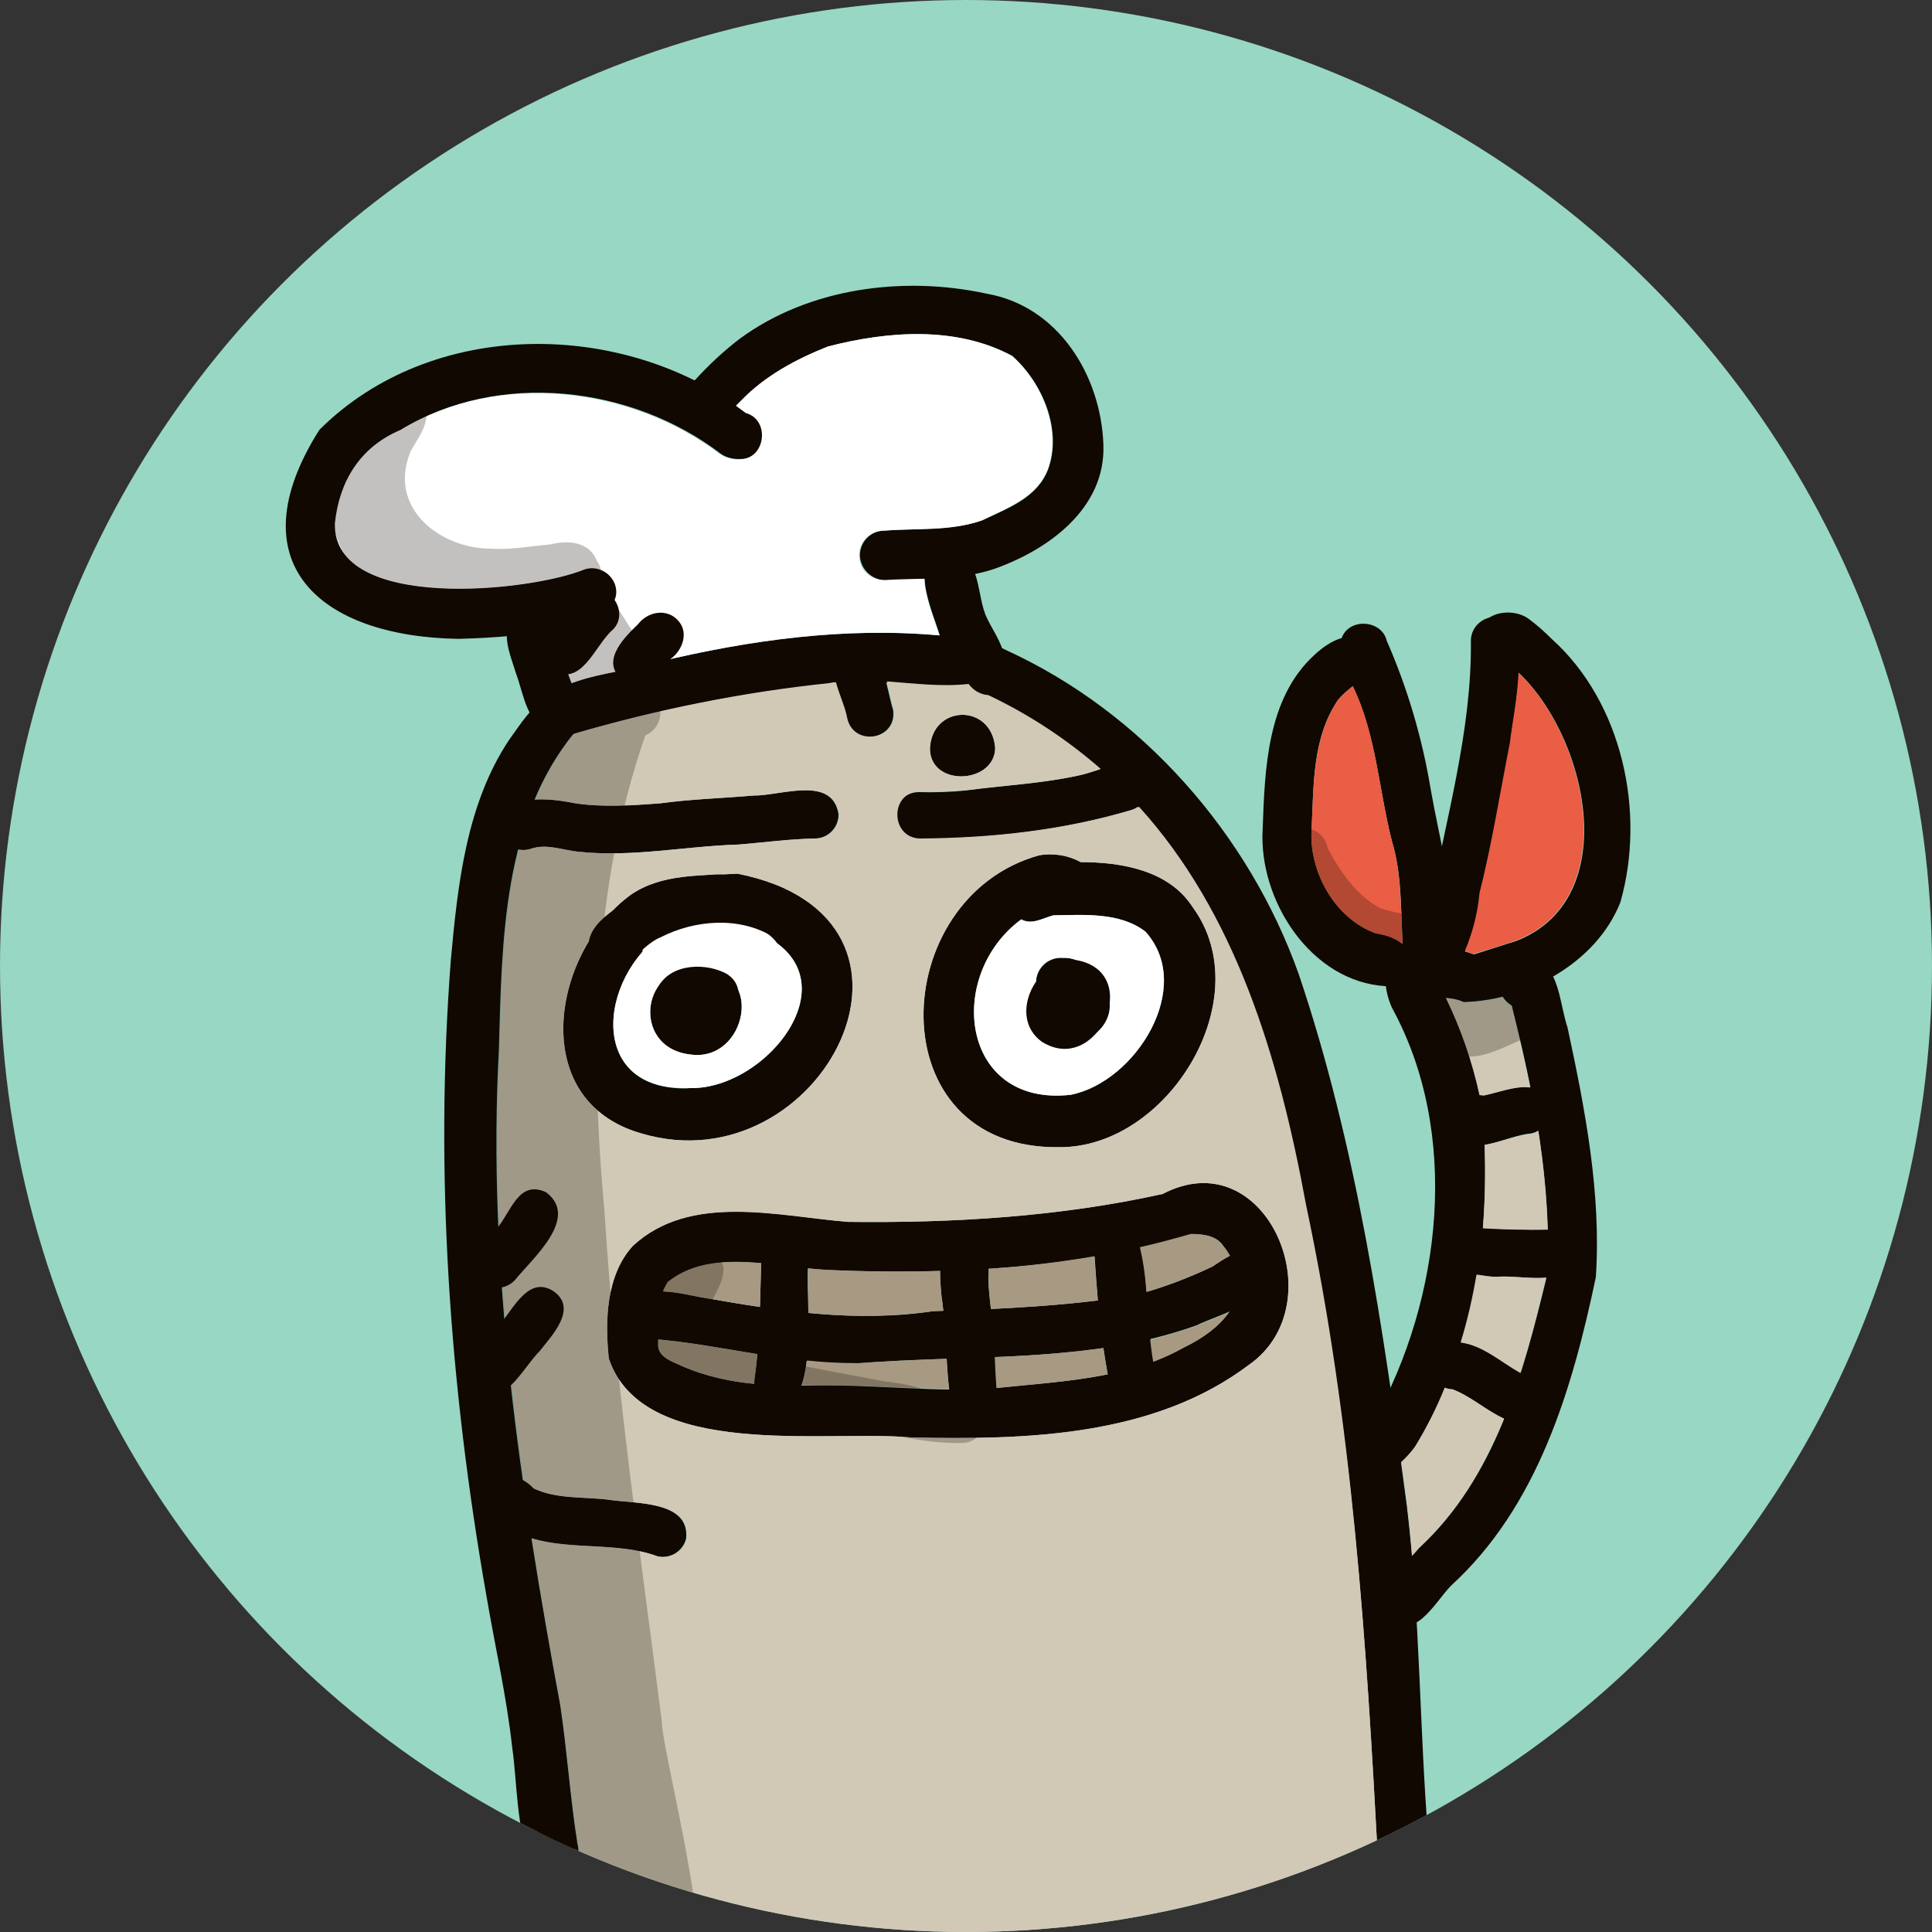 <?xml version="1.0" encoding="utf-8"?>
<!-- Generator: Adobe Illustrator 25.4.1, SVG Export Plug-In . SVG Version: 6.00 Build 0)  -->
<svg version="1.1" id="Layer_1" xmlns="http://www.w3.org/2000/svg" xmlns:xlink="http://www.w3.org/1999/xlink" x="0px" y="0px"
	 viewBox="0 0 450 450" style="enable-background:new 0 0 450 450;" xml:space="preserve">
<rect x="0" y="0" width="450" height="450" fill="#333333" stroke="none"/>
<style type="text/css">
	.st0{fill:#98D7C3;}
	.st1{clip-path:url(#SVGID_00000026864808807785504000000009380000449287070892_);}
	.st2{fill:#110802;}
	.st3{fill:#FFFFFF;}
	.st4{fill:#E95E44;}
	.st5{fill:#D1C9B6;}
	.st6{fill:#A89982;}
	.st7{fill:#110802;fill-opacity:0.25;}
</style>
<g id="Layer_2_00000132770080348603939050000014532947196721711534_">
	<g id="Vector_layer">
		<g>
			<circle class="st0" cx="225" cy="225" r="225"/>
			<g>
				<defs>
					<circle id="SVGID_1_" cx="225" cy="225" r="225"/>
				</defs>
				<clipPath id="SVGID_00000158740124677256927450000015080329394383290766_">
					<use xlink:href="#SVGID_1_"  style="overflow:visible;"/>
				</clipPath>
				<g style="clip-path:url(#SVGID_00000158740124677256927450000015080329394383290766_);">
					<g>
						<path class="st2" d="M131.5,171.6c-2.2-0.2-4.1-1.8-4.8-3.9c-2.7-10.3,19.8-10.9,26.6-13.5c21.4-5.2,43.6-8.2,65.6-6.2
							c-1.8-6-8.2-19.4,2.5-19.6c7.4,1.2,5.9,10.4,8.5,15.6c2,4.3,6.8,9.9,1.9,14.1c-12.2,4.3-26.1-1-38.9,1.2
							C172.2,161.4,151.6,165.6,131.5,171.6z"/>
						<path class="st2" d="M128.6,170.2c-5.9-1-6.6-8.6-8.4-13.3c-1.3-4.4-4.6-11.3,1-13.9c2.9-1.3,6.2,0,7.5,2.8
							c0.3,0.6,0.4,1.2,0.5,1.8v-0.3c0-0.2-0.1-0.3-0.1-0.5C129.6,153.8,141.3,169.2,128.6,170.2z"/>
						<path class="st2" d="M106.8,148.8c-32.2-0.5-52.1-17.6-32.4-48.7c26.2-26.1,70.8-25.8,99.5-4l0.4,0.1l-0.4-0.1
							c5.8,1.6,4.7,10.8-1.4,10.8c-1.6,0.1-3.3-0.3-4.6-1.2c-20.8-15.9-51.7-19.5-74.5-5.6c-9.3,4-14.1,11.9-15.2,21.7
							c-0.5,20.8,45.5,16,58.2,10.7c3-0.9,6.2,0.7,7.1,3.7C146.7,147.6,114.2,148.6,106.8,148.8z"/>
						<path class="st2" d="M200.3,129.5c-0.1-3.2,2.4-5.8,5.6-5.9c7.6-0.6,15.6,0.1,22.9-2.4c6.1-2.9,12.7-5.2,15.3-11.8
							c3.4-9.1-1.2-20.2-8.3-26.5c-13-7-29-5.8-42.8-2.2c-7.5,2.9-14.6,6.8-20.2,12.6c-1.5,1.4-2.8,3-4.2,4.4
							c-3.6,3.5-10.7,0.5-10.1-4.7c0.2-2,1.5-3.8,3.4-4.5c3.2-3.5,6.6-6.7,10.4-9.6c16.2-11.9,38.2-14.7,57.5-10.5
							c16.7,2.9,26.6,19,27.2,35.1c0.6,15-13,24.7-25.7,29.1c-8,2.6-16.6,2.1-24.9,2.6C203.1,135.1,200.5,132.7,200.3,129.5z"/>
						<path class="st2" d="M123.8,434.1c-3.6-8-3.3-18.9-4.5-27.1c-1.3-11.9-4-23.5-6-35.3c-8.6-49-12.1-98.4-8.3-148
							c1.6-17.6,3.6-36.4,13.6-51.4c3.7-5,9.1-14.8,15-6.2c0.6,1.4,0.7,2.9,0.3,4.4c-16.8,20.4-17,48.7-17.7,73.9
							c-2.8,51.4,5,102.5,14.3,152.9c1.6,10.7,2.3,21.5,4,32.2C136.3,435.7,127.2,439.9,123.8,434.1z"/>
						<path class="st2" d="M324.4,450.5c-3.9-4.5-2.2-11.2-3.4-16.7c0,0.1,0,0.1,0,0.2v0.1c-2.8-52.1-5.9-102.1-17.1-153.4
							c-9-49.6-25.8-95.6-74-118.7c-10-1.8-4.8-15.7,4.6-10.5c31.6,14.5,56.4,42.8,68,75.4c13.5,40,19.7,82.5,25.2,124
							c3.1,25.8,2.9,51.7,5,77.5c-0.2,7.5,3.9,15.4-0.1,21.6C330.6,452.4,326.7,452.8,324.4,450.5z"/>
						<path class="st2" d="M212.1,334.8c-19.9-1.8-62.4,5.4-70.3-18.4c-0.9-8.8-0.6-19.4,5.6-26.2c13.4-12.4,33.8-7,50.1-5.6
							c24.6,0.3,49.3-1.2,73.3-6.5c24.2-12.7,40.4,25.6,20.1,39.8C268.6,334.7,238.8,335.4,212.1,334.8z M231,323.4
							c15.4-1.7,31-1.9,44.8-9.6c9.9-4.8,17.3-13,9.2-23.5l0.1,0.2l0,0c-1.5-2.7-4.9-3.1-7.6-3c-27,8.1-56.5,9.5-84.7,8.3
							c-11.9-0.5-27.1-5.3-37.1,2.9c-2.9,4.2-2.2,9.9-2.4,14.7c0.1,2.2,2.2,3.3,4,4.1c10.4,5,21.8,5.5,32.9,5.2
							c13.9-0.2,27.6,1.6,41.4,0.7L231,323.4z"/>
						<path class="st2" d="M221.6,327.9c-1.4-8.5-1-17.6-2.3-25.9c-0.4-4.8-1.7-13,5.1-13.4c5.2-0.2,6.2,5.2,5.8,9.3
							c0.2,5,1.1,9.9,1.4,14.8c0.3,4.1,0.4,8.2,0.7,12.2c0.7,2.8-0.9,5.7-3.7,6.6C225.6,332.4,222.5,330.8,221.6,327.9z"/>
						<path class="st2" d="M258.4,322.1c-2.2-11-2.9-21.1-3.6-31.7c-0.2-5.1,6.5-7.7,9.8-3.7c3.5,10.4,2.1,22.9,4.8,33.5
							C270.5,327.4,259.8,329.3,258.4,322.1z"/>
						<path class="st2" d="M180.7,327.5c-3.1-0.4-5.3-3.1-5-6.1c1.4-9.5,1.3-18.5,1.6-27.9c0.5-6.7,11-6.4,11,0.3
							C187.3,301.3,191.5,328.2,180.7,327.5z"/>
						<path class="st2" d="M199.6,317.6c-15.9,0.2-31.5-4.4-47.2-5.7c-3,0.1-5.5-2.3-5.7-5.3c0.6-8.9,11.8-5.2,17.4-4.3
							c17.6,3.1,35.3,5.8,53.2,3.1c15.6-0.5,31.7-1.2,46.9-3.7c6.3-1.6,12.3-3.9,18.2-6.7c3.7-2.5,9.1-6.5,12.5-1.3
							c4.2,8.7-10.5,12.2-16.2,15C253.5,317.8,225.9,315.3,199.6,317.6z"/>
						<path class="st2" d="M246.7,267.2c-42.5,0.6-40.2-58.2-4.6-68c3.3-0.6,6.7,0,9.6,1.6c9.5,0,20.6,1.9,26.1,10.5
							C293.4,232.6,272,267.4,246.7,267.2z M249.4,255c15.1-3,29-25.1,17.4-38c-5.9-4.6-14.4-3.9-21.4-3.8c-2.5,0.6-5,2.3-7.5,0.9
							C220.1,227.2,223.8,257.9,249.4,255z"/>
						<path class="st2" d="M245.6,242.4c-5.4-1.7-6.1-7.9-4.2-12.5c-0.5-3.1,1.5-6.1,4.7-6.7c0.5-0.1,1-0.1,1.5-0.1
							c4.8-0.2,8.9,4.2,10.5,8.4C260.6,238.9,252.3,244.9,245.6,242.4z"/>
						<path class="st2" d="M149.4,264c-26.6-7.5-21-41.9-2.6-55.5c7.2-5.1,16.6-4.5,25-5C223.6,213.8,191.4,276.5,149.4,264z
							 M159.8,253.4c18.4,1.3,40-25.8,17-36.1c-3.3,2.8-7.4,0.2-10.6-1.4c-1.5,0.4-3.1,0.9-4.6,1.5c-1.8,0.6-3.8,0.2-5.3-1
							c-16.5,8.9-20.8,38,4.3,37.1L159.8,253.4z"/>
						<path class="st2" d="M160.7,245.6c-14.2-1.7-11.1-22.3,2.8-19.4C178.2,225.5,174,247.6,160.7,245.6z"/>
						<path class="st2" d="M197.1,167.2c-0.8-5.5-7.4-14.4,1.3-16.7c7.3-0.8,8,9.7,9.6,14.8C209.1,172.4,198.5,174.3,197.1,167.2z"
							/>
						<path class="st2" d="M134.8,198.4c-3.7-0.3-7.6-2-11.2-0.7c-6.9,2.1-10.2-8.2-3.3-10.5c4.3-1.7,9.2-0.9,13.6-0.1
							c6.5,1,13.8,0.4,19.9,0c7.4-1,14.9-1.2,21.6-1.8c6.3,0.1,18.4-4.8,19.9,4.3c0.1,3-2.3,5.6-5.3,5.7c-6,0.1-11.9,0.9-17.8,1.4
							C159.2,197.1,147.5,199.7,134.8,198.4z"/>
						<path class="st2" d="M213.8,195.5c-6.8-0.4-6.8-10.8,0.1-11c3.8,0.1,7.5,0,11.2-0.4c9.2-1.2,17.6-1.6,26.3-3.5
							c5-1,13-5.8,15.6,1.2c0.9,2.9-0.7,6-3.6,6.9c-16.1,4.8-33.1,6.7-49.9,6.7L213.8,195.5z"/>
						<path class="st2" d="M216.6,174.4c0.4-10.3,14.4-10.7,15.2-0.2C231.7,182.6,216.7,183.4,216.6,174.4z"/>
						<path class="st2" d="M321,342.3c-5.6-1.4-5.4-8.6-1-11.4c15.9-28.6,20.2-67,4.2-96.2c-2-4.4-2.9-11.7,3.4-12.9
							c4.8-0.9,7,3.7,7.8,7.7c4.6,9.2,8.5,19,9.9,29.3c2.3,26.6-1.5,55.1-15.6,78.2C327.5,339.6,324.8,343.1,321,342.3z"/>
						<path class="st2" d="M322.8,229.7c-17.5-1-29.7-20.1-28.7-36.6c0.5-14,1-30.5,12.1-40.6c3.3-3.1,9.1-6.6,12.4-1.7
							c3.6,6-4.1,8.4-7,12.3c-6,8.9-5.6,19.8-6.1,30c-0.7,10,5.6,21,15,24.3c3.8,0.6,8.4,2.3,7.8,7
							C328.1,227.3,325.7,229.5,322.8,229.7z"/>
						<path class="st2" d="M327,223.6c-0.9-9.2-0.1-18.9-2.8-27.7c-3.3-12.9-3.7-26.6-10.4-38.5c-1.1-2.6-2.5-5.7-1.4-8.5
							c1.6-5.3,10-4.6,10.7,0.9c-0.1-0.2-0.1-0.5-0.2-0.7l-0.1-0.3c5,11.3,8.5,23.2,10.5,35.4c2,11.4,5.3,22.6,4.7,34.4
							c0,2,0.2,4.1-0.8,6C335.2,228.9,328.3,228.3,327,223.6z"/>
						<path class="st2" d="M334,227.8c-8.2-2.5-1.8-11.5-1-16.7c3.8-20.4,9.8-40.9,9.6-61.7c-0.1-3,2.3-5.5,5.3-5.7
							c10.2-0.4,4.4,22.8,3.9,29.3c-2.2,11.6-4.1,23.7-7,35.1c-0.5,4.9-1.8,9.6-3.8,14.1C340.6,225.6,337.6,228.7,334,227.8z"/>
						<path class="st2" d="M340.9,233.4c-3.5-1.8-8.6,0-10.6-4.3c-1.3-2.8-0.1-6.1,2.7-7.4c3.4-1.5,7-0.6,10.3,0.6
							c3.3-1,6.5-2.1,9.8-3.1c26.5-10.2,15.8-52-2.7-65.3c-3.1,0.2-5.8-2.1-6-5.2c0,0,0-0.1,0-0.1c-0.1-5.9,7.5-7.4,11.6-4.5
							c1.9,1.4,3.7,3,5.4,4.7c16.5,14.8,22,40.5,16,61.4C371.7,224.5,355.5,233,340.9,233.4z"/>
						<path class="st2" d="M323.2,376.6c-4.2-5.9,3.9-11.8,7.3-16c17.8-16.4,24.3-40.6,29.8-63.4c1.3-21.1-3.1-42.8-8.2-63
							c-7.4-4.6,1.4-15.8,7.8-9.6c3.5,4,3.6,9.9,5.2,14.7c4.1,19,7.9,38.7,6.6,58.2c-5.5,26.1-13.5,53.4-33.8,71.9
							C334,373.5,329.3,382.8,323.2,376.6z"/>
						<path class="st2" d="M338,264.2c-3.2-5.3,2.7-10.3,7.6-9.1c5.1-0.9,13.8-5,15.5,2.5c0.5,3-1.5,5.8-4.5,6.4
							C350.6,264.5,342.6,270,338,264.2z"/>
						<path class="st2" d="M348.6,297.4c-1.5,0-2.9-0.2-4.4-0.5c0.4,0.1,0.8,0.1,1.3,0.1c-7.1,0.2-7.5-10.6-0.7-11
							c5.5,0.3,11,0.5,16.5,0.4c3-0.1,5.5,2.3,5.7,5.3C366.4,300.5,354.6,296.8,348.6,297.4z"/>
						<path class="st2" d="M351.9,331.1c-4.9-1.7-8.8-5.7-13.6-7.5c-6.9-0.4-6.8-10.8,0.1-11.1c7.3-0.2,12.3,6.1,18.7,8.7
							C363.5,324.7,358.4,334.4,351.9,331.1z"/>
						<path class="st2" d="M153.1,362.5c-12.2-4.5-27.9,0.6-38-9.1c-2.2-2.1-2.4-5.5-0.3-7.8c2.8-3.1,7-1.6,9.5,1.1
							c5.3,2.5,11.6,1.9,17.3,2.6c6.1,1,19.2,0.1,18.2,9.1C159.1,361.3,156.1,363.2,153.1,362.5z"/>
						<path class="st2" d="M164.6,476.8c-6.4-1.1-12.7-2.5-18.9-4.3c-8.1-2.5-20.5-4.1-20.8-14.8c-1-9.3-2.3-17.8-2.3-26.9
							c0.4-3,3.2-5.2,6.2-4.8c2.9,0.4,5,2.9,4.8,5.9c0.6,8.8,1.4,17.1,2.7,25.5c25.1,11,51.8,9.2,78.4,8.7
							c28.3,0.1,57.7,0.6,84.9-7.1c7.5-2.8,18.4-3.7,20.7-12.2c-0.7-9.1,11.8-10.8,11.9-1.4h0c0.5,33.4-84.6,32.5-108.4,32.4
							c-19.8-0.5-39.8,1.6-59.4-0.9L164.6,476.8z"/>
						<path class="st3" d="M160.7,245.6c13.3,2,17.5-20.1,2.8-19.4C149.6,223.3,146.5,243.9,160.7,245.6z M176.8,217.3
							c23,10.3,1.3,37.4-17,36.1h0.8c-25.1,1-20.8-28.2-4.3-37c1.5,1.2,3.5,1.6,5.3,1c1.5-0.5,3-1,4.6-1.5
							C169.4,217.5,173.5,220,176.8,217.3z"/>
						<path class="st3" d="M245.6,242.4c6.7,2.5,15-3.6,12.4-10.9c-1.6-4.2-5.7-8.6-10.5-8.4c-3.2-0.3-6,2.1-6.2,5.2
							c0,0.5,0,1,0.1,1.5C239.5,234.5,240.2,240.7,245.6,242.4z M266.8,217c11.6,12.9-2.3,35-17.4,38c-25.6,2.9-29.3-27.7-11.6-40.8
							c2.5,1.3,5-0.3,7.5-1C252.4,213.1,260.8,212.4,266.8,217z"/>
						<path class="st3" d="M129.1,147.6c0-0.1,0-0.2,0-0.3l-0.1-0.3C129.1,147.2,129.1,147.4,129.1,147.6z M235.7,82.9
							c7,6.2,11.7,17.3,8.3,26.5c-2.6,6.5-9.2,8.8-15.3,11.8c-7.3,2.6-15.2,1.8-22.9,2.4c-3.2,0-5.7,2.6-5.7,5.8
							c0,3.2,2.6,5.7,5.8,5.7c0.1,0,0.2,0,0.3,0c3-0.2,6.1-0.2,9.1-0.3c0.1,4.4,2.5,9.9,3.5,13.2c-22-2-44.2,1.1-65.6,6.2
							c-4,1.6-13.5,2.4-20.1,4.9c-1.5-4.4-4-9.2-4.3-12.2l0,0c0,0,0-0.1,0-0.1c8.7-1.7,16.2-4.8,14.5-10.5c-1-3-4.2-4.6-7.1-3.7
							c-12.7,5.3-58.7,10-58.2-10.7c1-9.8,5.9-17.8,15.2-21.7c22.8-13.9,53.7-10.2,74.5,5.6c1.4,0.9,3,1.3,4.6,1.2
							c6,0,7.2-9.2,1.4-10.8c-0.8-0.6-1.5-1.1-2.3-1.7c0.4-0.4,0.8-0.8,1.2-1.2c5.6-5.8,12.7-9.6,20.2-12.6
							C206.8,77.1,222.7,75.9,235.7,82.9z"/>
						<path class="st4" d="M324.2,195.9c2.3,7.6,2,15.9,2.5,24c-1.8-1.4-4-2.2-6.2-2.5c-9.5-3.3-15.7-14.3-15-24.3
							c0.5-10.2,0.2-21.1,6.1-30c1-1.2,2.2-2.3,3.5-3.3C320.6,171.1,321.1,183.9,324.2,195.9z"/>
						<path class="st4" d="M353.7,156.7c16.3,15.5,24.1,52.9-0.7,62.4c-3.2,1.1-6.5,2.1-9.8,3.1c-0.7-0.2-1.4-0.5-2-0.7
							c1.8-4.3,3-8.9,3.4-13.5c2.9-11.4,4.8-23.5,7.1-35.1C352,169.9,353.4,163,353.7,156.7z"/>
						<path class="st5" d="M149.4,264c42,12.5,74.2-50.2,22.4-60.5c-8.4,0.5-17.7-0.1-25,5C128.4,222.1,122.8,256.4,149.4,264z
							 M231.8,174.2c-0.9-10.5-14.8-10.1-15.2,0.2C216.7,183.4,231.7,182.6,231.8,174.2L231.8,174.2z M246.7,267.2
							c25.3,0.2,46.7-34.6,31.1-55.9c-5.5-8.6-16.6-10.5-26.1-10.5c-2.9-1.6-6.3-2.1-9.6-1.6C206.5,209,204.2,267.8,246.7,267.2
							L246.7,267.2z M290.9,317.9c20.3-14.2,4.1-52.5-20.1-39.8c-24,5.3-48.7,6.8-73.3,6.5c-16.4-1.3-36.8-6.8-50.1,5.6
							c-6.3,6.9-6.5,17.5-5.6,26.2c8,23.8,50.4,16.6,70.3,18.4C238.8,335.4,268.6,334.7,290.9,317.9L290.9,317.9z M321,434
							c0.4,2.5,0.6,5.1,0.6,7.6c-1,1.5-1.5,3.2-1.3,5c-2.3,8.5-13.2,9.4-20.7,12.2c-27.2,7.8-56.6,7.3-84.9,7.1
							c-26.6,0.5-53.3,2.3-78.4-8.7c-1.2-7.6-2-15.2-2.5-23.1c1-1.4,1.2-3.1,0.8-4.7c-1.7-10.6-2.4-21.5-4-32.2
							c-2.4-12.9-4.7-25.9-6.7-38.9c9.2,2.8,20.2,0.8,29.3,4.2c3,0.7,5.9-1.2,6.7-4.1c0.9-9-12.1-8.1-18.2-9.1
							c-5.7-0.7-12-0.1-17.3-2.6c-0.7-0.8-1.5-1.4-2.4-2c-4.7-33.2-7.4-66.7-5.6-100.3c0.4-15.2,0.7-31.5,4.5-46.5
							c1,0.2,1.9,0.1,2.9-0.2c3.7-1.3,7.5,0.4,11.2,0.7c12.7,1.3,24.4-1.3,37.3-1.7c5.9-0.5,11.8-1.3,17.8-1.4
							c3-0.1,5.4-2.7,5.3-5.7c-1.4-9.1-13.6-4.2-19.9-4.3c-6.8,0.6-14.2,0.8-21.6,1.8c-6.1,0.5-13.4,1-19.9,0
							c-3.1-0.7-6.2-1-9.3-0.9c2.3-5.5,5.3-10.7,9-15.3c19.5-5.7,39.4-9.7,59.5-11.8c0.5-0.1,1-0.2,1.5-0.2c0.8,2.9,2.2,5.9,2.6,8.2
							c1.4,7.1,12,5.2,10.9-1.9c-0.6-1.8-1-4.1-1.6-6.5c6.4,0.5,12.9,1.3,19,0.6c1.1,1.5,2.8,2.5,4.6,2.6
							c9.5,4.5,18.3,10.3,26.2,17.2c-1.5,0.5-3.1,1-4.7,1.4c-8.8,2-17.1,2.3-26.3,3.5c-3.7,0.3-7.5,0.4-11.2,0.3
							c-6.9,0.2-6.9,10.6-0.1,11c16.7-0.1,33.6-1.9,49.7-6.7c0.6-0.1,1.1-0.4,1.5-0.7c22.3,24.6,32.5,57.8,38.9,92.7
							C315.1,331.9,318.2,381.9,321,434L321,434v0.2V434z"/>
						<path class="st5" d="M338.3,323.6c4.3,1.6,7.8,4.9,12,6.8c-4.6,11.3-10.7,21.7-19.8,30.1c-0.5,0.6-1,1.1-1.6,1.8
							c-0.3-3.8-0.7-7.6-1.1-11.4c-0.5-3.5-0.9-7-1.4-10.4c1.2-1.1,2.3-2.3,3.2-3.6c2.7-4.4,5-9,6.9-13.7
							C337.1,323.5,337.7,323.6,338.3,323.6z"/>
						<path class="st5" d="M348.6,297.4c3.1-0.3,7.7,0.5,11.5,0.2c-1.8,7.4-3.6,14.8-6,22.2c-4.6-2.6-8.7-6.4-13.9-7.1
							c1.6-5.2,2.8-10.5,3.7-15.8c0.2,0.1,0.5,0.1,0.7,0.1h0.1l0,0C346,297.2,347.3,297.4,348.6,297.4z"/>
						<path class="st5" d="M360.5,286.4c-5,0.1-10.1,0-15.1-0.3c0.5-6.4,0.6-12.9,0.4-19.4c3.6-0.6,7.6-2.3,10.8-2.6
							c0.6-0.1,1.2-0.3,1.7-0.7C359.5,271,360.2,278.7,360.5,286.4z"/>
						<path class="st5" d="M356.4,253.3c-3.4-0.5-7.8,1.3-10.9,1.9c-0.3-0.1-0.6-0.1-0.9-0.1c-1.7-7.8-4.3-15.4-7.8-22.6
							c1.4,0.1,2.8,0.4,4.1,1c3.1-0.1,6.1-0.5,9.1-1.2c0.5,0.9,1.2,1.6,2.1,2.1C353.6,240.5,355.1,246.9,356.4,253.3z"/>
						<path class="st6" d="M177.3,294.2c-0.1,3.5-0.2,6.9-0.3,10.2c-4.3-0.6-8.6-1.4-12.9-2.1c-2.6-0.4-6.3-1.4-9.7-1.5
							c0.3-0.8,0.7-1.5,1.1-2.2C161.6,293.7,169.4,293.5,177.3,294.2z"/>
						<path class="st6" d="M176.4,315.4c-0.2,2-0.4,4-0.7,6c0,0.3,0,0.6,0,0.9c-6.4-0.5-12.6-2.2-18.4-4.8c-1.8-0.8-3.9-1.8-4-4.1
							c0-0.5,0-0.9,0-1.4C161,312.7,168.7,314.2,176.4,315.4z"/>
						<path class="st6" d="M219.3,302c0.2,1.1,0.3,2.2,0.4,3.3c-0.8,0-1.6,0.1-2.3,0.1c-9.6,1.3-19.4,1.4-29.1,0.4
							c0-4.1-0.2-7.9,0-10.4c1.6,0.2,3.1,0.3,4.5,0.4c8.6,0.4,17.4,0.5,26.2,0.2C219,298,219.1,300,219.3,302z"/>
						<path class="st6" d="M220.5,316.5c0.1,2.4,0.3,4.7,0.6,7c-10.3-0.1-20.5-1-30.8-0.9c-1.2,0-2.3,0-3.5,0c0.6-1.8,1-3.7,1.2-5.7
							c3.9,0.4,7.8,0.6,11.8,0.6C206.5,317,213.5,316.8,220.5,316.5z"/>
						<path class="st6" d="M254.9,292.6c0.2,3.5,0.5,6.9,0.8,10.3c-8.2,1-16.6,1.6-24.9,2c-0.3-2.3-0.5-4.6-0.6-6.9
							c0.1-0.8,0.1-1.6,0.1-2.5C238.5,295,246.7,294,254.9,292.6z"/>
						<path class="st6" d="M257,314c0.3,2,0.6,4,1,6.1c-8.4,1.7-17.1,2.3-25.9,3.2c-0.2-2.4-0.3-4.8-0.4-7.2
							C240.2,315.8,248.6,315.1,257,314z"/>
						<path class="st6" d="M285,290.3c0.6,0.7,1.1,1.5,1.5,2.2c-1.5,0.8-2.9,1.7-4.1,2.5c-5,2.4-10.1,4.3-15.4,5.9
							c-0.2-3.5-0.7-7-1.5-10.4c4-0.9,8-2,11.9-3.1C280.1,287.4,283.4,287.8,285,290.3z"/>
						<path class="st6" d="M278.7,308.8c1.9-0.9,4.7-1.9,7.5-3.1c-2.3,3.3-6.1,6.1-10.5,8.2c-2.3,1.3-4.7,2.4-7.1,3.3
							c-0.3-1.7-0.5-3.4-0.7-5.1C271.6,311.1,275.2,310,278.7,308.8z"/>
						<path class="st3" d="M172.5,226.6c-3.8-2.6-9.2-1.3-13.5-0.8c-2.9,3.1-8.7,1.2-9.3-3c-0.9-8.1,9.2-8.5,14.9-8.6
							c5.4-0.5,11.4,0.4,15.4,4.3C185.2,223.5,178,231.4,172.5,226.6z"/>
						<path class="st2" d="M139.4,224.5c-11.2-10.8,22.5-22.9,30.5-20.5c5.8,0.5,11.9,1.7,16.6,5.3c5.9,4.1-0.5,13.1-6.3,9
							c-7.8-4.9-18.3-4.1-26.3,0C148.8,220.3,145.2,228.2,139.4,224.5z"/>
						<path class="st2" d="M158.3,240.1c-8.7-2.7-2.2-14.5,4.8-14.4c8.4-0.5,10.3,11.1,1.4,11.5
							C163.3,239.5,160.8,240.7,158.3,240.1z"/>
						<path class="st2" d="M152,237.5c0.4-2.6,0.1-5.4,1.4-7.8c3.1-5.4,11.2-5.5,16-2.8c-0.2-0.1-0.3-0.2-0.5-0.3l-0.6-0.3
							c7.9,3.7,1.7,13.8-5.6,12.6C161.2,244.7,152,243.5,152,237.5z"/>
						<path class="st2" d="M242.6,242.6c-8.2-6-0.9-20,8.5-18.9C266.4,226.9,255.4,250.8,242.6,242.6z"/>
						<path class="st2" d="M112.1,298.5c-4.5-4.3,0.5-8.9,3.5-12.2c3.5-4,5.1-11.6,11.6-8.6c7.9,6-3.2,15.4-7.3,20.5
							C117.8,300.4,114.3,300.6,112.1,298.5z"/>
						<path class="st2" d="M110.5,323.6c-5.6-5.6,3.8-11.6,6.4-15.7c3-3.7,6.5-10.8,12.1-7.1c5.7,4.1-0.7,10.5-3.3,13.9
							C121.7,318.6,117.2,328.8,110.5,323.6z"/>
						<path class="st2" d="M128.5,156.1c-5.4-4.1,0-9.8,3-13.5c1.7-1.9,3.2-4.1,5.6-5l0,0c5.1-1.8,9.5,5.1,5.7,9
							C138.4,150.4,135.6,160.2,128.5,156.1z"/>
						<path class="st2" d="M144.6,158c-4.7-4.2,1.1-9.8,4-12.6c2.3-3,6.8-3.8,9.4-0.8c2.5,2.8,0.9,6.9-1.7,8.8
							C153.3,156.8,149.2,162.1,144.6,158z"/>
						<path class="st7" d="M147.3,165.2c-1.6-1.1-3-2.5-4.1-4.1c-2.6,1.2-5.5,2.4-8.4,2.3c-13.3,5.9-15.6-15.6-2.8-16.9
							c-2.4-4.8,1.2-11.6,7-9.5c4.4,2.2,6.5,8,9.4,11.4c2,2.8,4.1,5.1,6.1,7.8C158.6,161,152.7,168.3,147.3,165.2z"/>
						<path class="st7" d="M140,471.9c-10.4-3.6-7.4-16.8-8.5-25.4c-3.2-21.5-6-43.3-9.1-64.6c-6.4-22.1-6.8-45.5-8-68.2
							c-3.9-28.3-5-56.6-2.2-85c1.1-11.2,11-74.7,28.1-62.9c2.2-5.5,9.8-8.2,13-2c1.3,2.8,0,6.1-2.8,7.4c-0.1,0-0.1,0-0.2,0.1
							c-12.4,35.7-12.9,73.9-9.5,111c2.5,39.8,8.3,78.9,13.3,118.3c0.2,10.4,20.1,78.1-0.1,71.5C149.4,473.4,144.5,474,140,471.9z"
							/>
						<path class="st7" d="M328.1,224.3c-10.7-0.2-20.2-6.7-25.5-15.8c-3.1-4.3-7.8-12.6-0.5-15.4c3-0.9,6.1,0.8,7,3.8
							c0.1,0.2,0.1,0.4,0.1,0.6c3,5.6,6.7,11.1,12.4,14.1c2.5,0.8,5,1.3,7.6,1.6C336.6,214,335.5,225,328.1,224.3z"/>
						<path class="st7" d="M336.4,243.4c-4.6-3.6-8-10.5-0.6-13.1c-0.2-5.4,6.7-7.4,10.7-5c2.6,1.2,3.5,4.2,6.2,5.4
							c5.2-2,10.7,3.8,7.3,8.6c-1.1,1.9-3.5,2.4-5.7,2.9C348.6,244.6,341.6,248.9,336.4,243.4z"/>
						<path class="st7" d="M224.1,336.1c-11.2,0.3-21.3-3.7-32.2-4.6c-9.8,0-20.2,1.6-29.1-4c-5.7-3.2-9.3-9.3-12.5-14.8
							c-3.3-3.3-6.7-7.9-5.7-12.8c1.1-5.2,7.7-6.9,11.8-4.1c1.4-6.9,10.5-8,12.1-0.6c0.3,4.6-4.3,8.2-3.7,12.7
							c6.5,2.7,12.8,5.9,18.8,9.5c7.5,1.7,15.1,2.9,22.6,4.4c3.2,0.3,6.4,0.9,9.5,2c3.4,0.7,6.9-0.1,10.1,1.3
							C231.6,327,230.2,336,224.1,336.1z"/>
						<path class="st7" d="M139,130.6c1.4,1.9,1.5,4.6,0.2,6.6l-0.2-0.1c-2.7-1.1-5.9,0.2-7,2.9c0,0,0,0,0,0.1
							c-0.4-0.1-0.7-0.3-1.1-0.5v0.3c-0.3,3.9-4.1,5.5-7.6,5.4c-2.8,1-6.3,1.9-8.7-0.4c-19.2,1.9-42-11.7-36.4-33.3
							c0.2-4.7,2.8-7.1,5.6-7.5c1.9-7.1,6-13.7,12.6-11.6c5.8,3.4,1.5,8.6-0.7,12.5c-5.6,13.1,6.6,22.8,18.7,22.8
							c4.5,0.3,9.4-0.6,13.8-1C132.2,125.8,137.3,126.1,139,130.6z"/>
					</g>
				</g>
			</g>
		</g>
	</g>
</g>
</svg>
